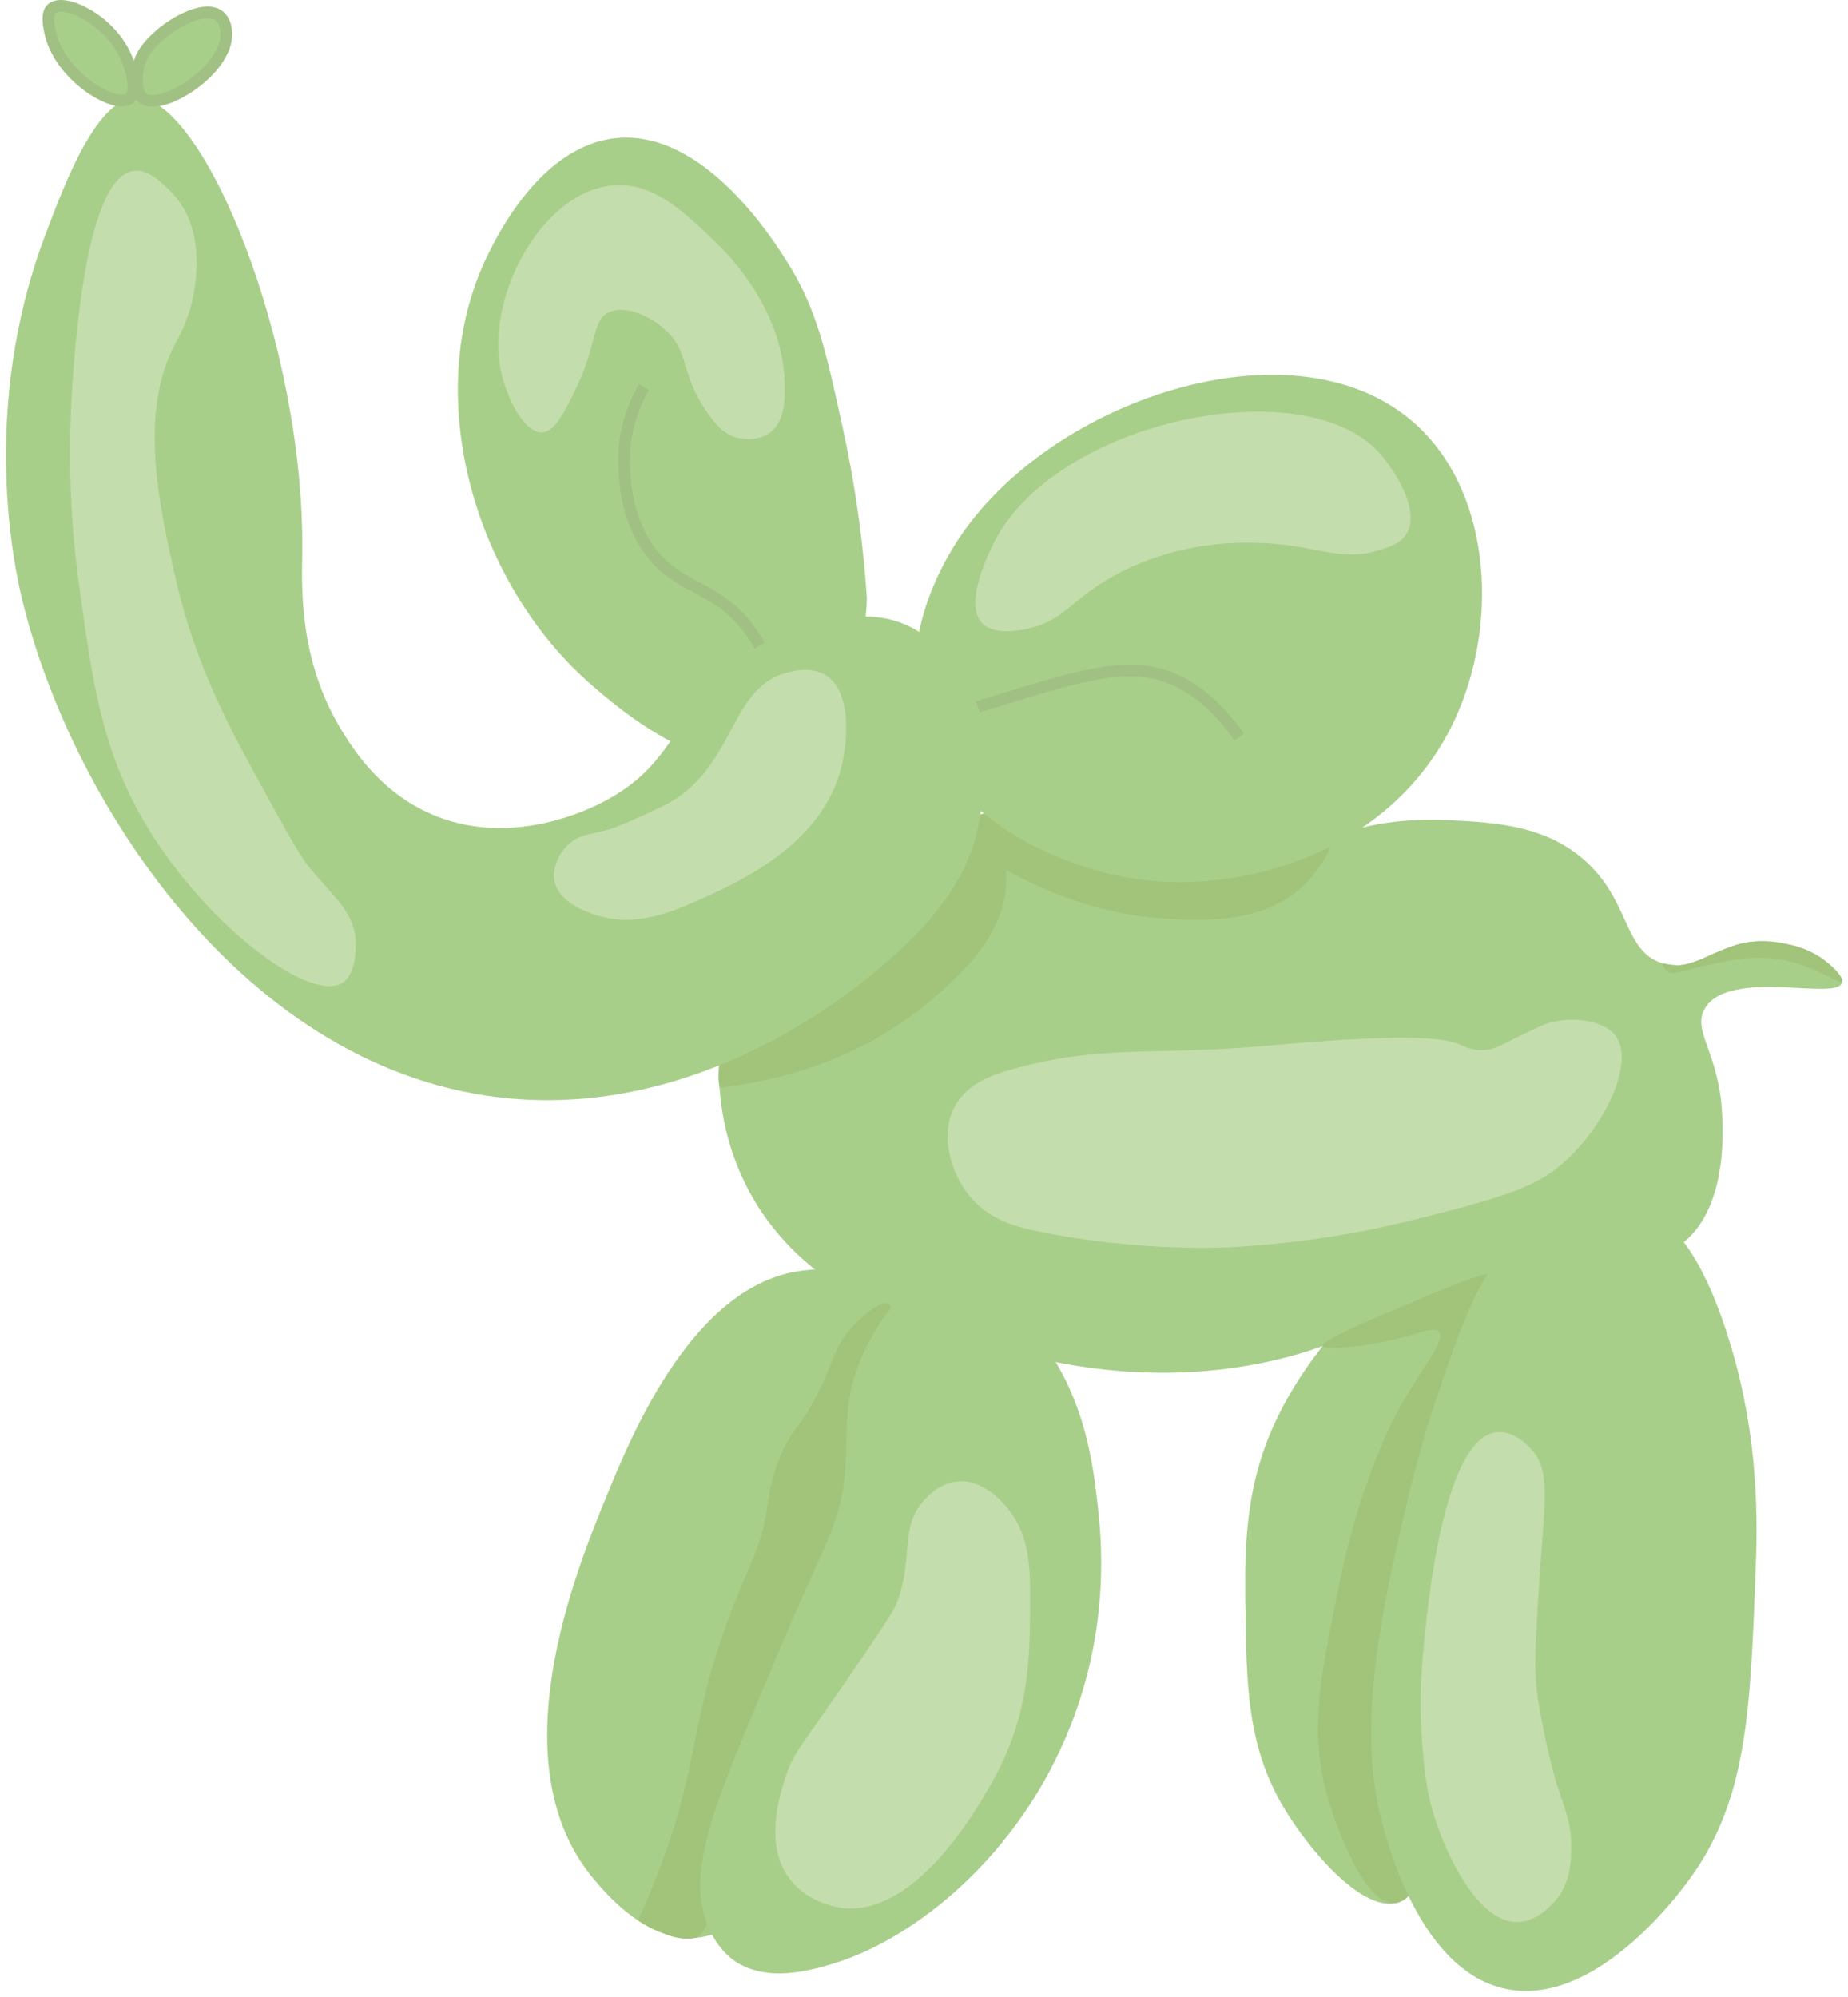 <?xml version="1.0" encoding="UTF-8"?>
<svg id="Elefant" xmlns="http://www.w3.org/2000/svg" viewBox="0 0 313.34 338.65">
  <defs>
    <style>
      .cls-1, .cls-2 {
        fill: #a8cf8a;
      }

      .cls-1, .cls-3, .cls-4 {
        stroke-width: 0px;
      }

      .cls-2, .cls-5 {
        stroke: #a1c184;
        stroke-miterlimit: 10;
        stroke-width: 2px;
      }

      .cls-3 {
        fill: #c4ddac;
      }

      .cls-5 {
        fill: none;
      }

      .cls-4 {
        fill: #a1c47a;
      }
    </style>
  </defs>
  <path class="cls-1" d="m146.98,101.38c0,1.1-.39,20.37-12.7,26.41-13.15,6.46-29.17-7.46-34.03-11.68-19.59-17.02-29.07-48.81-17.78-72.38,1.6-3.35,9.15-19.1,22.1-20.32,14.81-1.39,26.52,17.21,28.95,21.08,4.98,7.91,6.52,15.01,9.4,28.19,2.55,11.71,3.6,21.65,4.06,28.7Z"/>
  <path class="cls-1" d="m211.23,275.99c-.24-12.07-.45-22.5,4.57-33.9,8.23-18.67,28.06-34.42,35.17-30.35,6.77,3.87-4.17,22.08-7.49,68.19-1.83,25.46.02,40.55-6.35,42.67-6.03,2.01-15.27-9.02-19.43-16-5.94-9.99-6.26-19.74-6.48-30.6Z"/>
  <path class="cls-1" d="m281.83,163.35c6.36,1.98,10.18-5.02,19.56-3.56,6.18.97,11.39,5.08,10.92,6.86-.83,3.13-18.98-2.51-23.19,4.29-2.36,3.82,2.29,7.33,2.87,17.81.14,2.49.86,14.09-5.08,20.57-5.71,6.23-13.55,3.35-27.3,4.95-21.5,2.51-22.95,11.95-44.57,16.64-18.93,4.1-34.69.47-41.14-1.02-14.23-3.28-37.74-8.69-47.75-29.59-10.05-20.98.74-42.53,1.27-43.56,2.75-5.28,7.79-14.97,18.03-19.05,18.41-7.34,28.44,13.48,55.37,11.87,18.63-1.11,22.65-11.61,45.22-10.46,7.73.39,16.23.94,22.84,6.97,7.56,6.88,6.4,15.23,12.95,17.27Z"/>
  <path class="cls-4" d="m189.33,141c-13.69-2.37-20.61-5.58-25.59-1.45-.95.79-1.57,1.63-1.95,2.22,7.27,5.49,19.82,13.05,36.05,14.04,6.25.38,16.6.86,23.37-5.8,3.18-3.13,5.83-8.08,4.49-9.73-1.29-1.58-5.54.87-11.45,2.23-7.01,1.62-12.98.56-24.91-1.51Z"/>
  <path class="cls-1" d="m246.53,122.33c-10.7,22.62-37.33,30.34-57.14,26.16-3.02-.64-27.13-6.1-33.02-25.78-4.19-14.02,3.4-26.77,5.08-29.59,14.97-25.13,58.83-40.2,79.24-20.57,12.36,11.88,13.38,33.84,5.84,49.78Z"/>
  <path class="cls-4" d="m141.39,164.87c-11.53,7.74-18.75,10.21-19.5,16.64-.14,1.23-.01,2.27.13,2.96,9.05-1.06,23.34-4.26,35.76-14.77,4.78-4.05,12.59-10.85,12.88-20.34.13-4.46-1.38-9.87-3.48-10.13-2.03-.25-3.4,4.46-6.73,9.52-3.95,6.02-9,9.38-19.05,16.13Z"/>
  <path class="cls-1" d="m74.09,138.46c13.25,5.17,26.14-1.37,28.57-2.67,13-6.95,11-16.01,24.89-24.51,4.03-2.47,15.95-9.75,26.03-5.33,11.39,4.98,15.08,22.53,12.07,35.12-1.3,5.43-4.39,12.2-13.84,20.76-3.89,3.52-29.32,26.54-62.98,24.63-45.93-2.6-76.68-49.86-85.08-84.83-1.22-5.1-7.25-31.93,3.81-61.46,3.42-9.12,8.92-23.82,15.75-23.62,11.34.33,28.37,41.88,27.94,77.21-.07,5.55-.66,18.04,6.6,29.97,2.08,3.41,6.88,11.07,16.25,14.73Z"/>
  <path class="cls-2" d="m21.22,9.33c.94,2.02,2.26,6.22.73,7.38-2.42,1.83-12.02-3.85-13.49-11.47-.22-1.13-.58-3.01.38-3.81,2.03-1.7,9.53,1.79,12.38,7.9Z"/>
  <path class="cls-2" d="m38.36,5.55c-.02-.39-.1-1.96-1.19-2.83-2.32-1.84-7.46.85-10.29,3.43-1.29,1.18-3.1,2.88-3.52,5.67-.09.59-.58,3.82.96,4.88,3.12,2.16,14.36-4.81,14.04-11.15Z"/>
  <path class="cls-4" d="m250.34,271.04c-4.47,30.54-7.63,51.27-13.87,51.71-4.97.35-9.83-12.33-11.53-18.57-2.84-10.45-1.21-19,1.65-33.13,1.4-6.92,3.39-16.47,8.63-28.2,4.04-9.05,10.32-15.32,8.72-17.01-1.23-1.29-5.39,1.71-14.94,2.53-2.2.19-4.57.46-4.74-.12-.15-.5,1.39-1.63,12.48-6.3,10.2-4.3,15.33-6.43,16.51-5.9,5.2,2.32,2.74,16.31-2.92,55Z"/>
  <path class="cls-1" d="m150.02,257.1c-6.1,30.14-14.18,70.06-32,71.52-8.26.68-15-7.2-17.14-9.71-16.76-19.61-3.15-52.74,2.1-65.52,4.21-10.24,14.6-35.54,32.95-37.9,1.87-.24,7.48-.96,11.81,2.29,6.02,4.52,7.22,14.96,2.29,39.33Z"/>
  <path class="cls-1" d="m236.37,264.43c1.16-5.32,3.68-16.85,6.86-26.29,5.31-15.77,8.69-25.83,18.16-30.86,1.58-.84,9.87-5,17.78-1.78,2.97,1.21,8.41,4.5,13.59,20.44,5.07,15.61,5.33,29.35,4.95,39.49-.95,25.73-1.5,40.6-12.06,54.35-2.19,2.84-15.72,20.46-30.22,17.52-15.86-3.21-21.27-28.65-21.84-31.49-2.58-12.86.08-27.5,1.27-34.03.43-2.34.88-4.42,1.52-7.37Z"/>
  <path class="cls-4" d="m145.33,253.76c-7.55,19.32-22.87,73.95-27.3,74.86-2.84.58-5.41-.72-5.41-.72-.72-.25-1.52-.58-2.37-1.01-.79-.4-1.48-.82-2.07-1.22.59-1.31,1.49-3.34,2.51-5.86,8.06-19.88,5.78-25.94,12.57-44.62,3.61-9.93,5.66-12.08,6.76-19.24.32-2.08.72-5.6,2.67-9.9,1.63-3.6,2.39-3.44,4.89-7.78,3.96-6.87,3.26-9.38,7.11-13.46,1.88-1.99,4.91-4.44,5.97-3.73.72.49.3,2.28.17,2.87-2.26,9.85-1.83,20.4-5.51,29.81Z"/>
  <path class="cls-1" d="m181.45,292.81c-8.68,22.01-26.49,36.06-40.19,40.19-3.49,1.05-11.28,3.4-16.86-.57-.5-.36-2.88-2.11-4.43-5.97-3.9-9.66,1.8-21.81,11.77-45.65,8.18-19.56,10.99-22.45,11.63-32.19.42-6.41-.38-11.34,2.66-18.28.9-2.06,5.91-13.53,14.48-14.1,6.36-.42,11.3,5.4,14.48,9.14,8.66,10.21,10.2,21.94,11.05,29.14.71,6.03,2.29,20.91-4.57,38.29Z"/>
  <path class="cls-3" d="m29.83,98.33c3.32,14.59,9.26,25.4,14.45,34.87,4.29,7.82,6.44,11.73,8.02,13.7,4.04,5.02,7.61,7.55,8,12.38.02.3.41,5.78-2.29,7.43-5.59,3.42-23.55-10.18-33.62-27.46-7.15-12.28-8.73-23.69-10.95-39.78-1-7.27-2.2-19.23-1.17-34.09.53-7.67,2.43-35.16,10.32-36.39,2.56-.4,4.98,2.09,6.48,3.62,5.7,5.84,4.17,14.81,3.81,16.95-.76,4.48-2.53,7.54-3.2,8.8-6.26,11.77-2.63,27.73.15,39.96Z"/>
  <path class="cls-3" d="m124.88,74.21c-2-.57-3.36-1.97-4.83-4.06-4.64-6.63-3.17-9.94-6.6-13.59-2.6-2.76-7.36-5.03-10.29-3.56-2.85,1.43-1.82,5.34-5.59,13.08-1.81,3.72-3.49,7.17-5.71,7.24-2.97.09-6.04-5.87-6.98-10.67-2.52-12.78,7.37-30.68,19.56-31.24,6.53-.3,11.51,4.48,16.89,9.65,2.17,2.09,11.01,11,11.68,23.11.15,2.71.34,7.23-2.54,9.27-2.32,1.64-5.43.81-5.59.76Z"/>
  <path class="cls-3" d="m238.53,90.46c2.31-3.96-2.15-11.03-4.95-13.97-13.01-13.67-54.01-5.16-64.76,14.98-.44.82-5.7,10.67-2.29,14.22,2.05,2.13,6.46,1.19,7.79.91,4.68-1,6.66-3.56,10.49-6.37,8.74-6.39,18.24-7.54,20.95-7.87,6.19-.75,12,.01,12.83.13,5.99.82,9.75,2.45,14.98.89,1.91-.57,3.93-1.18,4.95-2.92Z"/>
  <path class="cls-3" d="m265.45,196.87c-3.75,3.42-7.83,5.29-18.03,8-10.22,2.72-21.24,5.58-38.1,6.6-1.3.08-16.2.89-33.4-2.67-3.32-.69-7.92-1.78-11.3-5.71-3.41-3.97-5.32-10.54-2.79-15.37,2.15-4.09,6.77-5.54,9.65-6.35,14.86-4.17,23.23-2.43,40.63-3.81,8.21-.65,30.19-2.93,35.41-.41.41.2,2.07,1.08,4.21.92,1.55-.11,2.55-.7,4.7-1.78,2.19-1.1,4.57-2.19,5.46-2.54,3.81-1.5,9.73-.96,11.94,1.78,3.49,4.32-1.52,15.08-8.38,21.33Z"/>
  <path class="cls-3" d="m174.66,270.27c-.02,10.37-.03,18.54-4.7,28.57-.55,1.18-12.45,26.14-26.92,24.76-.33-.03-5.86-.64-9.14-4.95-4.36-5.72-1.75-13.99-.76-17.14,1.46-4.64,2.88-5.39,13.59-21.21,4.66-6.88,5-7.64,5.33-8.51,2.92-7.66.41-12.53,4.5-17.22.59-.68,2.69-3.09,5.85-3.35,4.34-.36,7.61,3.57,8.44,4.57,3.24,3.9,3.82,8.69,3.81,14.48Z"/>
  <path class="cls-3" d="m261.17,265.76c-.8,11.75-1.2,17.63-.38,22.57,1.52,9.22,3.33,14.76,3.33,14.76,1.21,3.72,2.25,5.93,2.29,9.71.03,2.48,0,6.52-2.86,9.71-.6.67-3.01,3.35-6.19,3.43-6.88.17-12.49-11.94-14.48-18.95-1.11-3.92-1.4-7.33-1.71-11.05-.49-5.86-.28-10.69,0-14.1.51-6.19,3.08-37.68,12.48-38.95,2.82-.38,5.24,2.09,5.81,2.67,3.38,3.45,2.53,8.25,1.71,20.19Z"/>
  <path class="cls-3" d="m142.66,130.08c-3.36,13.45-17.77,19.75-25.46,23.11-6.25,2.73-10.76,3.41-15.05,2.29-1.36-.36-7.29-1.93-8.13-6.1-.45-2.26.84-4.69,2.29-6.1,1.84-1.78,3.79-1.75,7.11-2.67,0,0,2.1-.58,9.02-3.94,12.06-5.86,11.02-19.63,20.57-22.48,1.01-.3,4.48-1.34,7.11.38,4.19,2.74,3.7,10.83,2.54,15.49Z"/>
  <path class="cls-5" d="m128.82,109.48c-.28-.5-.75-1.29-1.4-2.21-5.05-7.16-10.42-7.07-15.17-11.54-7.96-7.48-6.32-20.34-6.22-21.02.57-4.05,2.06-7.16,3.17-9.08"/>
  <path class="cls-5" d="m165.8,119.87c.25-.08.66-.21,1.15-.36,14.87-4.58,22.3-6.86,28.88-5.37,2.79.63,8.54,2.64,14.29,10.86"/>
  <path class="cls-4" d="m312.17,165.74c.13.21.28.51.17.67-.44.63-4.06-2.23-8.93-3.38-5.59-1.32-11.04.04-11.47.15-1.64.43-3.33.64-4.96,1.09-2.03.56-3.53,1.13-4.41.38-.43-.37-.78-1.1-.62-1.27.09-.09.3,0,.6.09,0,0,.29.09,1.73.23.25.02,1.04.08,2.96-.57,1.29-.44,2.01-.82,2.98-1.27,0,0,1.61-.74,4.09-1.59,1.46-.5,4.21-1.07,8.73-.16,1.66.3,4.58,1.1,7.19,3.46.8.73,1.43,1.47,1.93,2.17Z"/>
</svg>
